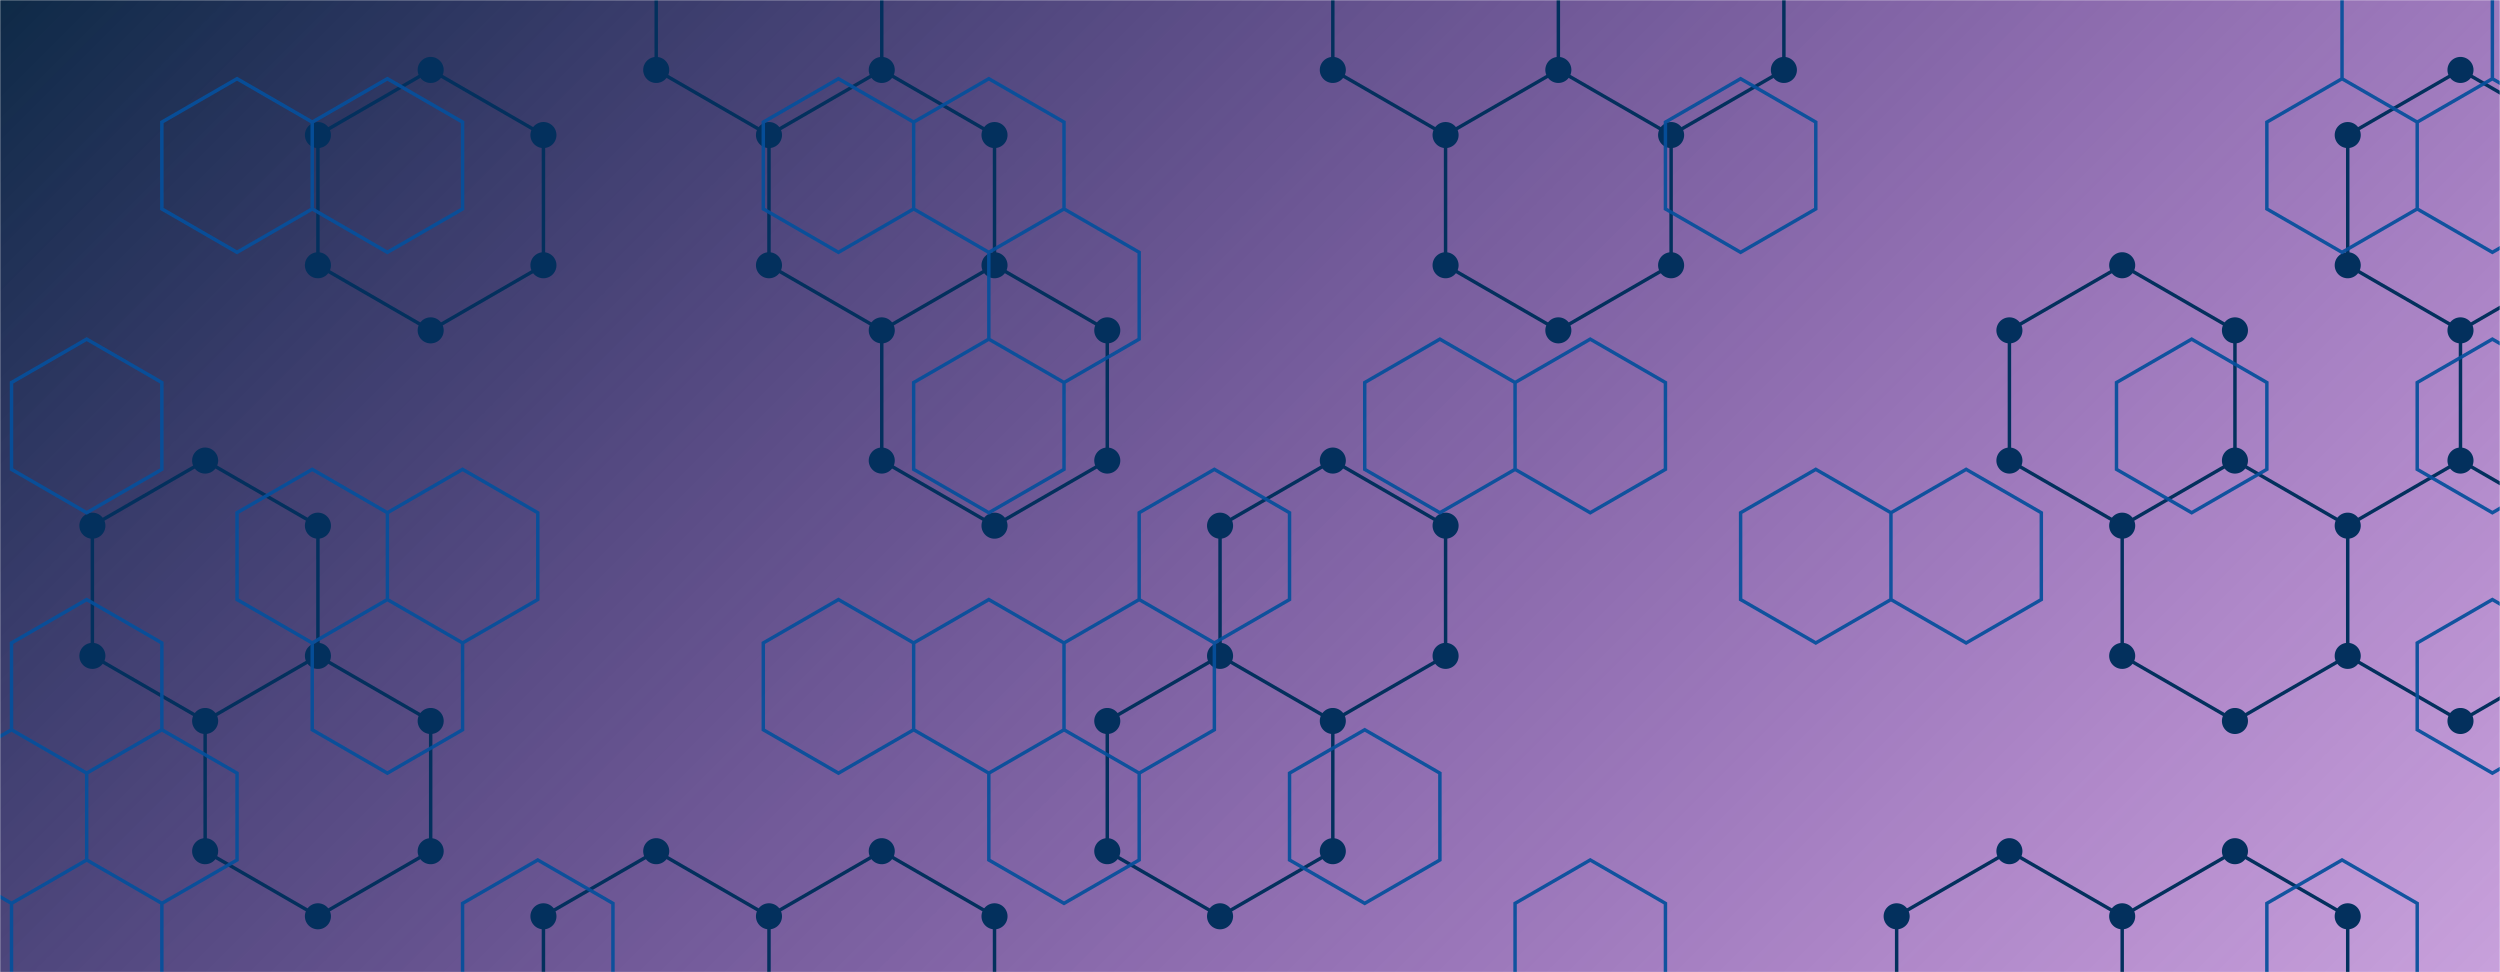 <svg xmlns="http://www.w3.org/2000/svg" version="1.1" xmlns:xlink="http://www.w3.org/1999/xlink" xmlns:svgjs="http://svgjs.dev/svgjs" width="1440" height="560" preserveAspectRatio="none" viewBox="0 0 1440 560"><g mask="url(&quot;#SvgjsMask1015&quot;)" fill="none"><rect width="1440" height="560" x="0" y="0" fill="url(&quot;#SvgjsLinearGradient1016&quot;)"></rect><path d="M118.16 265.29L183.12 302.79L183.12 377.79L118.16 415.29L53.21 377.79L53.21 302.79zM248.07 40.29L313.02 77.79L313.02 152.79L248.07 190.29L183.12 152.79L183.12 77.79zM183.12 377.79L248.07 415.29L248.07 490.29L183.12 527.79L118.16 490.29L118.16 415.29zM377.98 490.29L442.93 527.79L442.93 602.79L377.98 640.29L313.02 602.79L313.02 527.79zM442.93 -72.21L507.89 -34.71L507.89 40.29L442.93 77.79L377.98 40.29L377.98 -34.71zM507.89 40.29L572.84 77.79L572.84 152.79L507.89 190.29L442.93 152.79L442.93 77.79zM507.89 490.29L572.84 527.79L572.84 602.79L507.89 640.29L442.93 602.79L442.93 527.79zM572.84 152.79L637.79 190.29L637.79 265.29L572.84 302.79L507.89 265.29L507.89 190.29zM767.7 265.29L832.66 302.79L832.66 377.79L767.7 415.29L702.75 377.79L702.75 302.79zM702.75 377.79L767.7 415.29L767.7 490.29L702.75 527.79L637.79 490.29L637.79 415.29zM832.65 -72.21L897.61 -34.71L897.61 40.29L832.65 77.79L767.7 40.29L767.7 -34.71zM897.61 40.29L962.56 77.79L962.56 152.79L897.61 190.29L832.65 152.79L832.65 77.79zM962.56 -72.21L1027.52 -34.71L1027.52 40.29L962.56 77.79L897.61 40.29L897.61 -34.71zM1157.42 490.29L1222.38 527.79L1222.38 602.79L1157.42 640.29L1092.47 602.79L1092.47 527.79zM1222.38 152.79L1287.33 190.29L1287.33 265.29L1222.38 302.79L1157.42 265.29L1157.42 190.29zM1287.33 265.29L1352.28 302.79L1352.28 377.79L1287.33 415.29L1222.38 377.79L1222.38 302.79zM1287.33 490.29L1352.28 527.79L1352.28 602.79L1287.33 640.29L1222.38 602.79L1222.38 527.79zM1417.24 40.29L1482.19 77.79L1482.19 152.79L1417.24 190.29L1352.29 152.79L1352.29 77.79zM1417.24 265.29L1482.19 302.79L1482.19 377.79L1417.24 415.29L1352.29 377.79L1352.29 302.79zM1547.15 40.29L1612.1 77.79L1612.1 152.79L1547.15 190.29L1482.19 152.79L1482.19 77.79zM1482.19 152.79L1547.15 190.29L1547.15 265.29L1482.19 302.79L1417.24 265.29L1417.24 190.29z" stroke="#03305d" stroke-width="2"></path><path d="M110.66 265.29 a7.5 7.5 0 1 0 15 0 a7.5 7.5 0 1 0 -15 0zM175.62 302.79 a7.5 7.5 0 1 0 15 0 a7.5 7.5 0 1 0 -15 0zM175.62 377.79 a7.5 7.5 0 1 0 15 0 a7.5 7.5 0 1 0 -15 0zM110.66 415.29 a7.5 7.5 0 1 0 15 0 a7.5 7.5 0 1 0 -15 0zM45.71 377.79 a7.5 7.5 0 1 0 15 0 a7.5 7.5 0 1 0 -15 0zM45.71 302.79 a7.5 7.5 0 1 0 15 0 a7.5 7.5 0 1 0 -15 0zM240.57 40.29 a7.5 7.5 0 1 0 15 0 a7.5 7.5 0 1 0 -15 0zM305.52 77.79 a7.5 7.5 0 1 0 15 0 a7.5 7.5 0 1 0 -15 0zM305.52 152.79 a7.5 7.5 0 1 0 15 0 a7.5 7.5 0 1 0 -15 0zM240.57 190.29 a7.5 7.5 0 1 0 15 0 a7.5 7.5 0 1 0 -15 0zM175.62 152.79 a7.5 7.5 0 1 0 15 0 a7.5 7.5 0 1 0 -15 0zM175.62 77.79 a7.5 7.5 0 1 0 15 0 a7.5 7.5 0 1 0 -15 0zM240.57 415.29 a7.5 7.5 0 1 0 15 0 a7.5 7.5 0 1 0 -15 0zM240.57 490.29 a7.5 7.5 0 1 0 15 0 a7.5 7.5 0 1 0 -15 0zM175.62 527.79 a7.5 7.5 0 1 0 15 0 a7.5 7.5 0 1 0 -15 0zM110.66 490.29 a7.5 7.5 0 1 0 15 0 a7.5 7.5 0 1 0 -15 0zM370.48 490.29 a7.5 7.5 0 1 0 15 0 a7.5 7.5 0 1 0 -15 0zM435.43 527.79 a7.5 7.5 0 1 0 15 0 a7.5 7.5 0 1 0 -15 0zM435.43 602.79 a7.5 7.5 0 1 0 15 0 a7.5 7.5 0 1 0 -15 0zM370.48 640.29 a7.5 7.5 0 1 0 15 0 a7.5 7.5 0 1 0 -15 0zM305.52 602.79 a7.5 7.5 0 1 0 15 0 a7.5 7.5 0 1 0 -15 0zM305.52 527.79 a7.5 7.5 0 1 0 15 0 a7.5 7.5 0 1 0 -15 0zM435.43 -72.21 a7.5 7.5 0 1 0 15 0 a7.5 7.5 0 1 0 -15 0zM500.39 -34.71 a7.5 7.5 0 1 0 15 0 a7.5 7.5 0 1 0 -15 0zM500.39 40.29 a7.5 7.5 0 1 0 15 0 a7.5 7.5 0 1 0 -15 0zM435.43 77.79 a7.5 7.5 0 1 0 15 0 a7.5 7.5 0 1 0 -15 0zM370.48 40.29 a7.5 7.5 0 1 0 15 0 a7.5 7.5 0 1 0 -15 0zM370.48 -34.71 a7.5 7.5 0 1 0 15 0 a7.5 7.5 0 1 0 -15 0zM565.34 77.79 a7.5 7.5 0 1 0 15 0 a7.5 7.5 0 1 0 -15 0zM565.34 152.79 a7.5 7.5 0 1 0 15 0 a7.5 7.5 0 1 0 -15 0zM500.39 190.29 a7.5 7.5 0 1 0 15 0 a7.5 7.5 0 1 0 -15 0zM435.43 152.79 a7.5 7.5 0 1 0 15 0 a7.5 7.5 0 1 0 -15 0zM500.39 490.29 a7.5 7.5 0 1 0 15 0 a7.5 7.5 0 1 0 -15 0zM565.34 527.79 a7.5 7.5 0 1 0 15 0 a7.5 7.5 0 1 0 -15 0zM565.34 602.79 a7.5 7.5 0 1 0 15 0 a7.5 7.5 0 1 0 -15 0zM500.39 640.29 a7.5 7.5 0 1 0 15 0 a7.5 7.5 0 1 0 -15 0zM630.29 190.29 a7.5 7.5 0 1 0 15 0 a7.5 7.5 0 1 0 -15 0zM630.29 265.29 a7.5 7.5 0 1 0 15 0 a7.5 7.5 0 1 0 -15 0zM565.34 302.79 a7.5 7.5 0 1 0 15 0 a7.5 7.5 0 1 0 -15 0zM500.39 265.29 a7.5 7.5 0 1 0 15 0 a7.5 7.5 0 1 0 -15 0zM760.2 265.29 a7.5 7.5 0 1 0 15 0 a7.5 7.5 0 1 0 -15 0zM825.16 302.79 a7.5 7.5 0 1 0 15 0 a7.5 7.5 0 1 0 -15 0zM825.16 377.79 a7.5 7.5 0 1 0 15 0 a7.5 7.5 0 1 0 -15 0zM760.2 415.29 a7.5 7.5 0 1 0 15 0 a7.5 7.5 0 1 0 -15 0zM695.25 377.79 a7.5 7.5 0 1 0 15 0 a7.5 7.5 0 1 0 -15 0zM695.25 302.79 a7.5 7.5 0 1 0 15 0 a7.5 7.5 0 1 0 -15 0zM760.2 490.29 a7.5 7.5 0 1 0 15 0 a7.5 7.5 0 1 0 -15 0zM695.25 527.79 a7.5 7.5 0 1 0 15 0 a7.5 7.5 0 1 0 -15 0zM630.29 490.29 a7.5 7.5 0 1 0 15 0 a7.5 7.5 0 1 0 -15 0zM630.29 415.29 a7.5 7.5 0 1 0 15 0 a7.5 7.5 0 1 0 -15 0zM825.15 -72.21 a7.5 7.5 0 1 0 15 0 a7.5 7.5 0 1 0 -15 0zM890.11 -34.71 a7.5 7.5 0 1 0 15 0 a7.5 7.5 0 1 0 -15 0zM890.11 40.29 a7.5 7.5 0 1 0 15 0 a7.5 7.5 0 1 0 -15 0zM825.15 77.79 a7.5 7.5 0 1 0 15 0 a7.5 7.5 0 1 0 -15 0zM760.2 40.29 a7.5 7.5 0 1 0 15 0 a7.5 7.5 0 1 0 -15 0zM760.2 -34.71 a7.5 7.5 0 1 0 15 0 a7.5 7.5 0 1 0 -15 0zM955.06 77.79 a7.5 7.5 0 1 0 15 0 a7.5 7.5 0 1 0 -15 0zM955.06 152.79 a7.5 7.5 0 1 0 15 0 a7.5 7.5 0 1 0 -15 0zM890.11 190.29 a7.5 7.5 0 1 0 15 0 a7.5 7.5 0 1 0 -15 0zM825.15 152.79 a7.5 7.5 0 1 0 15 0 a7.5 7.5 0 1 0 -15 0zM955.06 -72.21 a7.5 7.5 0 1 0 15 0 a7.5 7.5 0 1 0 -15 0zM1020.02 -34.71 a7.5 7.5 0 1 0 15 0 a7.5 7.5 0 1 0 -15 0zM1020.02 40.29 a7.5 7.5 0 1 0 15 0 a7.5 7.5 0 1 0 -15 0zM1149.92 490.29 a7.5 7.5 0 1 0 15 0 a7.5 7.5 0 1 0 -15 0zM1214.88 527.79 a7.5 7.5 0 1 0 15 0 a7.5 7.5 0 1 0 -15 0zM1214.88 602.79 a7.5 7.5 0 1 0 15 0 a7.5 7.5 0 1 0 -15 0zM1149.92 640.29 a7.5 7.5 0 1 0 15 0 a7.5 7.5 0 1 0 -15 0zM1084.97 602.79 a7.5 7.5 0 1 0 15 0 a7.5 7.5 0 1 0 -15 0zM1084.97 527.79 a7.5 7.5 0 1 0 15 0 a7.5 7.5 0 1 0 -15 0zM1214.88 152.79 a7.5 7.5 0 1 0 15 0 a7.5 7.5 0 1 0 -15 0zM1279.83 190.29 a7.5 7.5 0 1 0 15 0 a7.5 7.5 0 1 0 -15 0zM1279.83 265.29 a7.5 7.5 0 1 0 15 0 a7.5 7.5 0 1 0 -15 0zM1214.88 302.79 a7.5 7.5 0 1 0 15 0 a7.5 7.5 0 1 0 -15 0zM1149.92 265.29 a7.5 7.5 0 1 0 15 0 a7.5 7.5 0 1 0 -15 0zM1149.92 190.29 a7.5 7.5 0 1 0 15 0 a7.5 7.5 0 1 0 -15 0zM1344.78 302.79 a7.5 7.5 0 1 0 15 0 a7.5 7.5 0 1 0 -15 0zM1344.78 377.79 a7.5 7.5 0 1 0 15 0 a7.5 7.5 0 1 0 -15 0zM1279.83 415.29 a7.5 7.5 0 1 0 15 0 a7.5 7.5 0 1 0 -15 0zM1214.88 377.79 a7.5 7.5 0 1 0 15 0 a7.5 7.5 0 1 0 -15 0zM1279.83 490.29 a7.5 7.5 0 1 0 15 0 a7.5 7.5 0 1 0 -15 0zM1344.78 527.79 a7.5 7.5 0 1 0 15 0 a7.5 7.5 0 1 0 -15 0zM1344.78 602.79 a7.5 7.5 0 1 0 15 0 a7.5 7.5 0 1 0 -15 0zM1279.83 640.29 a7.5 7.5 0 1 0 15 0 a7.5 7.5 0 1 0 -15 0zM1409.74 40.29 a7.5 7.5 0 1 0 15 0 a7.5 7.5 0 1 0 -15 0zM1474.69 77.79 a7.5 7.5 0 1 0 15 0 a7.5 7.5 0 1 0 -15 0zM1474.69 152.79 a7.5 7.5 0 1 0 15 0 a7.5 7.5 0 1 0 -15 0zM1409.74 190.29 a7.5 7.5 0 1 0 15 0 a7.5 7.5 0 1 0 -15 0zM1344.79 152.79 a7.5 7.5 0 1 0 15 0 a7.5 7.5 0 1 0 -15 0zM1344.79 77.79 a7.5 7.5 0 1 0 15 0 a7.5 7.5 0 1 0 -15 0zM1409.74 265.29 a7.5 7.5 0 1 0 15 0 a7.5 7.5 0 1 0 -15 0zM1474.69 302.79 a7.5 7.5 0 1 0 15 0 a7.5 7.5 0 1 0 -15 0zM1474.69 377.79 a7.5 7.5 0 1 0 15 0 a7.5 7.5 0 1 0 -15 0zM1409.74 415.29 a7.5 7.5 0 1 0 15 0 a7.5 7.5 0 1 0 -15 0zM1344.79 377.79 a7.5 7.5 0 1 0 15 0 a7.5 7.5 0 1 0 -15 0zM1344.79 302.79 a7.5 7.5 0 1 0 15 0 a7.5 7.5 0 1 0 -15 0zM1539.65 40.29 a7.5 7.5 0 1 0 15 0 a7.5 7.5 0 1 0 -15 0zM1604.6 77.79 a7.5 7.5 0 1 0 15 0 a7.5 7.5 0 1 0 -15 0zM1604.6 152.79 a7.5 7.5 0 1 0 15 0 a7.5 7.5 0 1 0 -15 0zM1539.65 190.29 a7.5 7.5 0 1 0 15 0 a7.5 7.5 0 1 0 -15 0zM1539.65 265.29 a7.5 7.5 0 1 0 15 0 a7.5 7.5 0 1 0 -15 0z" fill="#03305d"></path><path d="M49.93 195.34L93.23 220.34L93.23 270.34L49.93 295.34L6.63 270.34L6.63 220.34zM49.93 345.34L93.23 370.34L93.23 420.34L49.93 445.34L6.63 420.34L6.63 370.34zM6.63 420.34L49.93 445.34L49.93 495.34L6.63 520.34L-36.67 495.34L-36.67 445.34zM49.93 495.34L93.23 520.34L93.23 570.34L49.93 595.34L6.63 570.34L6.63 520.34zM136.54 45.34L179.84 70.34L179.84 120.34L136.54 145.34L93.23 120.34L93.23 70.34zM93.23 420.34L136.54 445.34L136.54 495.34L93.23 520.34L49.93 495.34L49.93 445.34zM223.14 45.34L266.44 70.34L266.44 120.34L223.14 145.34L179.84 120.34L179.84 70.34zM179.84 270.34L223.14 295.34L223.14 345.34L179.84 370.34L136.54 345.34L136.54 295.34zM223.14 345.34L266.44 370.34L266.44 420.34L223.14 445.34L179.84 420.34L179.84 370.34zM266.44 270.34L309.75 295.34L309.75 345.34L266.44 370.34L223.14 345.34L223.14 295.34zM309.75 495.34L353.05 520.34L353.05 570.34L309.75 595.34L266.44 570.34L266.44 520.34zM482.96 45.34L526.26 70.34L526.26 120.34L482.96 145.34L439.66 120.34L439.66 70.34zM482.96 345.34L526.26 370.34L526.26 420.34L482.96 445.34L439.66 420.34L439.66 370.34zM569.56 45.34L612.87 70.34L612.87 120.34L569.56 145.34L526.26 120.34L526.26 70.34zM569.56 195.34L612.87 220.34L612.87 270.34L569.56 295.34L526.26 270.34L526.26 220.34zM569.56 345.34L612.87 370.34L612.87 420.34L569.56 445.34L526.26 420.34L526.26 370.34zM612.87 120.34L656.17 145.34L656.17 195.34L612.87 220.34L569.56 195.34L569.56 145.34zM656.17 345.34L699.47 370.34L699.47 420.34L656.17 445.34L612.87 420.34L612.87 370.34zM612.87 420.34L656.17 445.34L656.17 495.34L612.87 520.34L569.56 495.34L569.56 445.34zM699.47 270.34L742.77 295.34L742.77 345.34L699.47 370.34L656.17 345.34L656.17 295.34zM829.38 195.34L872.68 220.34L872.68 270.34L829.38 295.34L786.08 270.34L786.08 220.34zM786.08 420.34L829.38 445.34L829.38 495.34L786.08 520.34L742.77 495.34L742.77 445.34zM915.98 195.34L959.29 220.34L959.29 270.34L915.98 295.34L872.68 270.34L872.68 220.34zM915.98 495.34L959.29 520.34L959.29 570.34L915.98 595.34L872.68 570.34L872.68 520.34zM1002.59 45.34L1045.89 70.34L1045.89 120.34L1002.59 145.34L959.29 120.34L959.29 70.34zM1045.89 270.34L1089.19 295.34L1089.19 345.34L1045.89 370.34L1002.59 345.34L1002.59 295.34zM1132.5 270.34L1175.8 295.34L1175.8 345.34L1132.5 370.34L1089.19 345.34L1089.19 295.34zM1262.4 195.34L1305.71 220.34L1305.71 270.34L1262.4 295.34L1219.1 270.34L1219.1 220.34zM1349.01 45.34L1392.31 70.34L1392.31 120.34L1349.01 145.34L1305.71 120.34L1305.71 70.34zM1349.01 495.34L1392.31 520.34L1392.31 570.34L1349.01 595.34L1305.71 570.34L1305.71 520.34zM1392.31 -29.66L1435.61 -4.66L1435.61 45.34L1392.31 70.34L1349.01 45.34L1349.01 -4.66zM1435.61 45.34L1478.92 70.34L1478.92 120.34L1435.61 145.34L1392.31 120.34L1392.31 70.34zM1435.61 195.34L1478.92 220.34L1478.92 270.34L1435.61 295.34L1392.31 270.34L1392.31 220.34zM1435.61 345.34L1478.92 370.34L1478.92 420.34L1435.61 445.34L1392.31 420.34L1392.31 370.34z" stroke="rgba(6, 80, 156, 0.93)" stroke-width="2"></path></g><defs><mask id="SvgjsMask1015"><rect width="1440" height="560" fill="#ffffff"></rect></mask><linearGradient x1="15.28%" y1="-39.29%" x2="84.72%" y2="139.29%" gradientUnits="userSpaceOnUse" id="SvgjsLinearGradient1016"><stop stop-color="#0e2a47" offset="0"></stop><stop stop-color="rgba(105, 0, 158, 0.37)" offset="1"></stop></linearGradient></defs></svg>